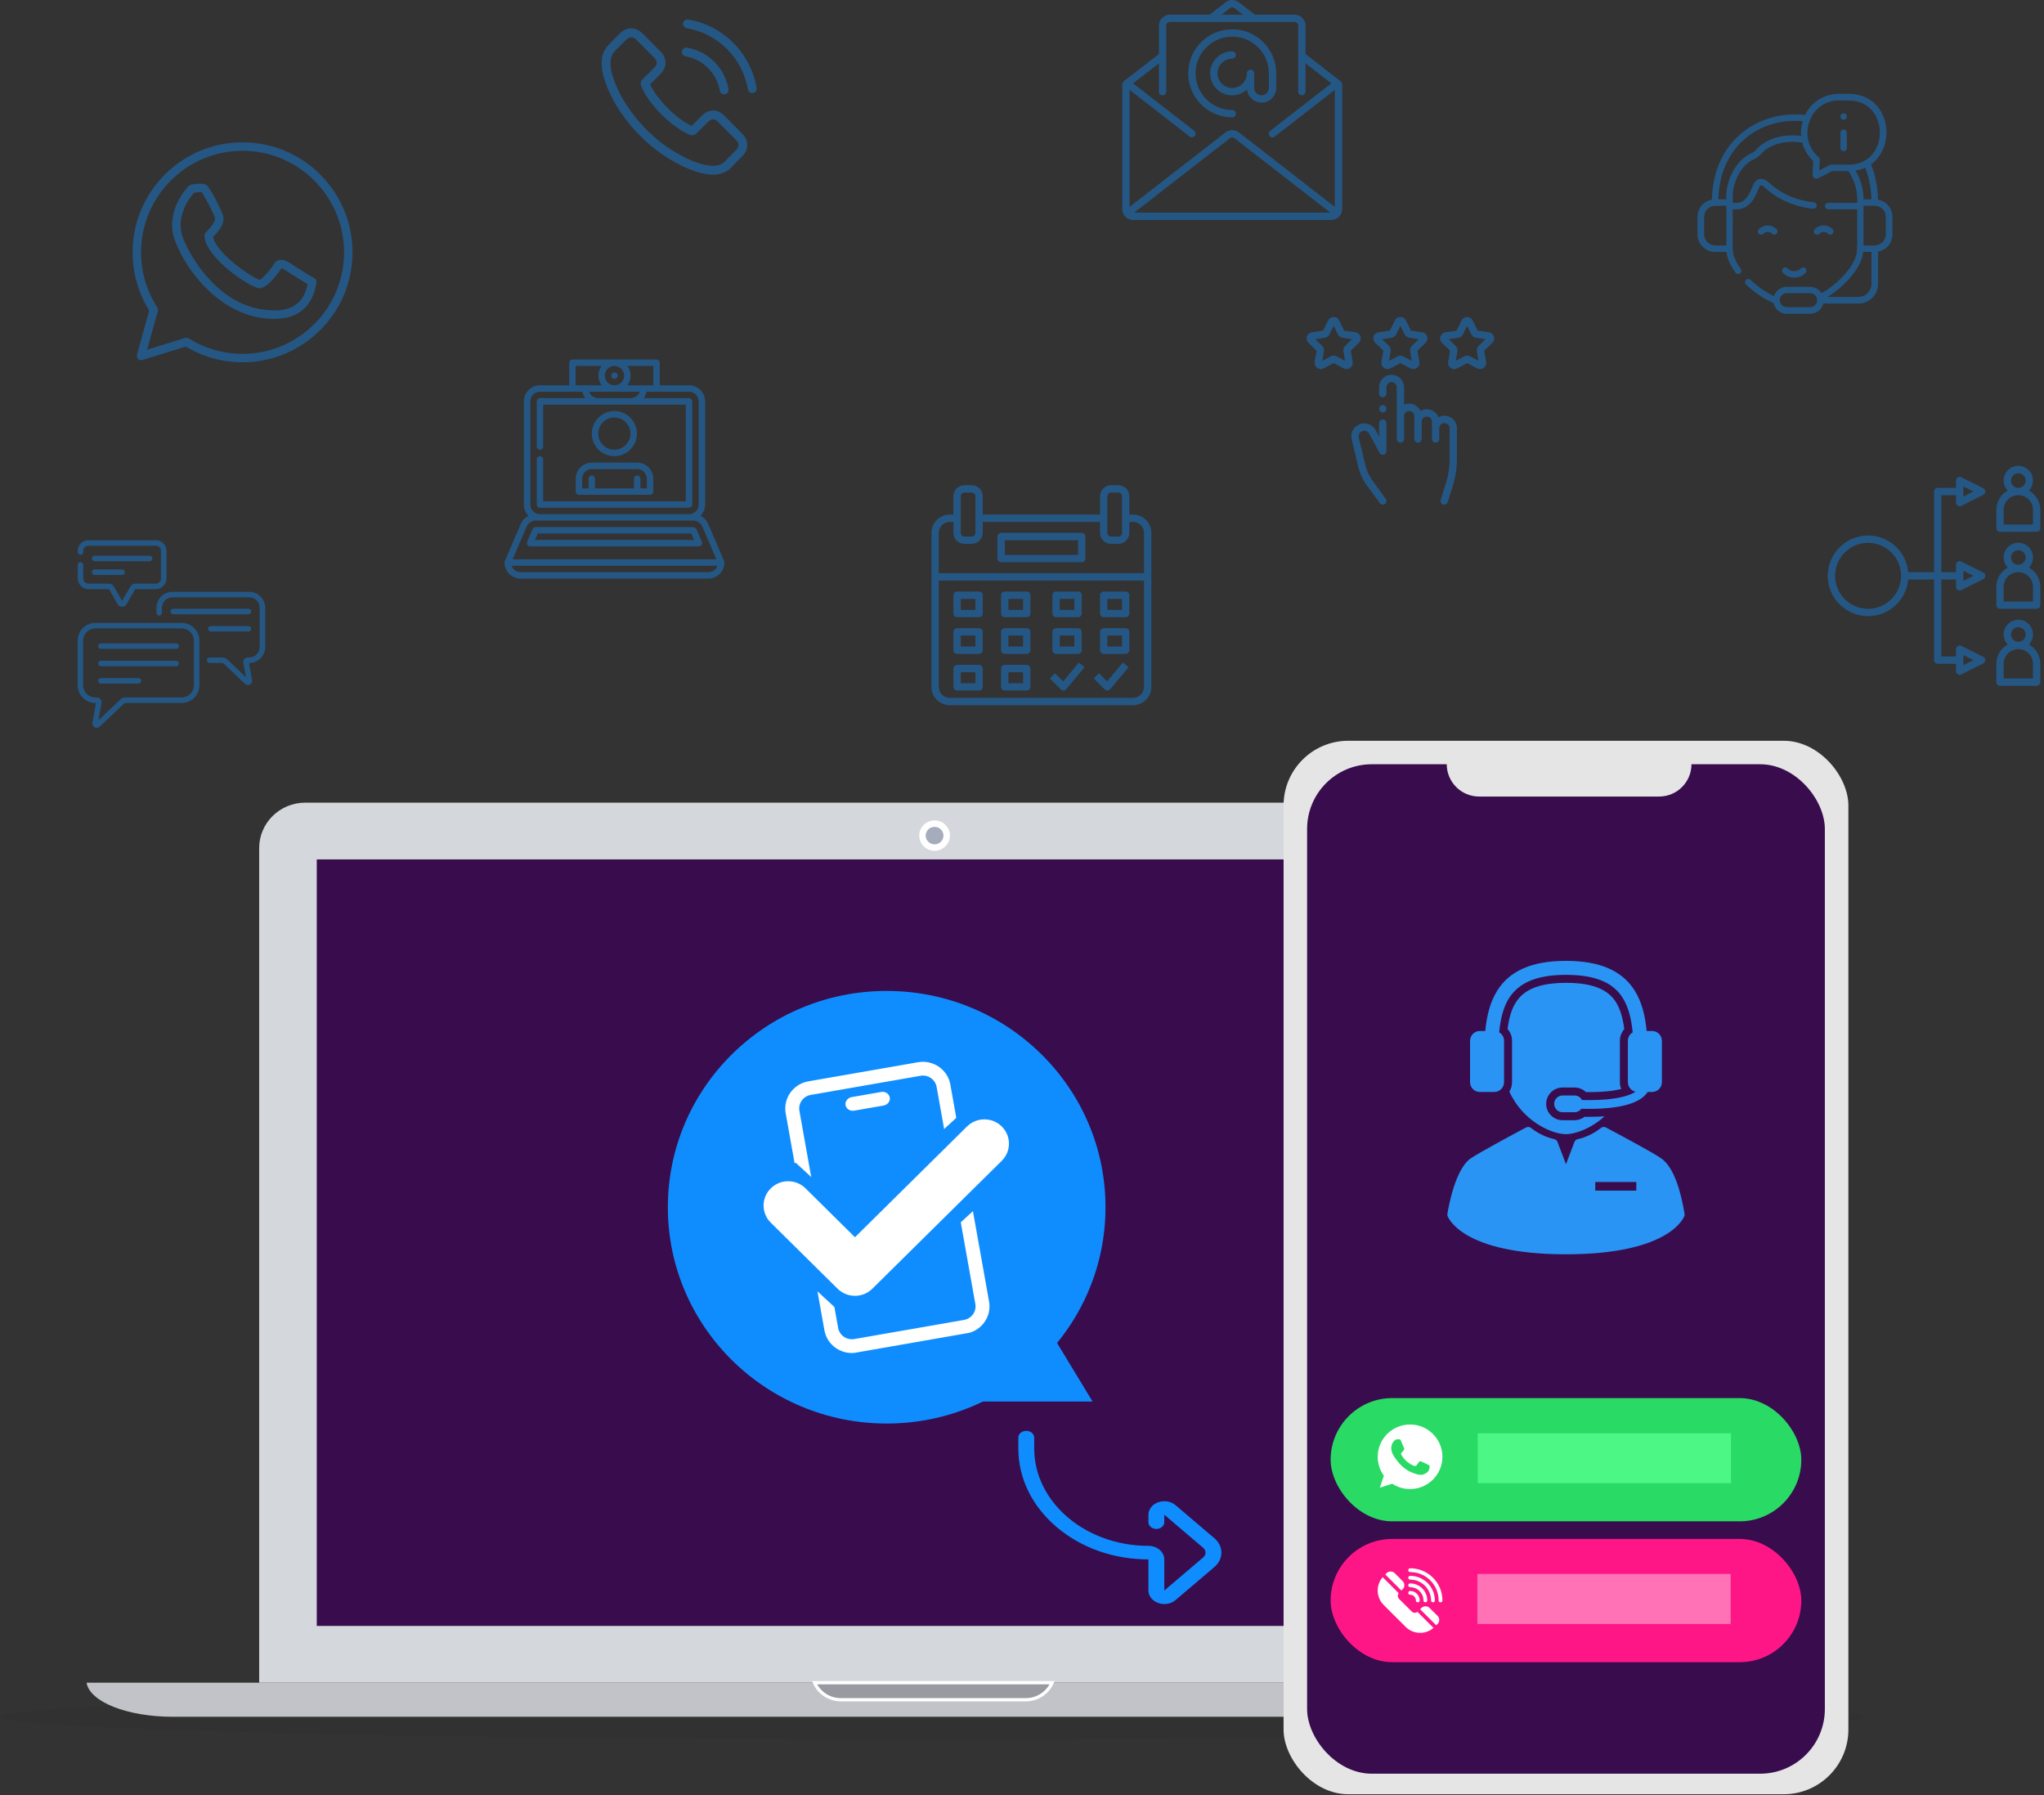 <svg width="632" height="555" viewBox="0 0 632 555" fill="none" xmlns="http://www.w3.org/2000/svg">
<rect x="0" y="0" width="632" height="555" fill="#333333" stroke="none"/>
<g clip-path="url(#clip0)">
<path opacity="0.04" fill-rule="evenodd" clip-rule="evenodd" d="M288.499 523.696C447.836 523.696 577.003 526.84 577.003 530.717C577.003 534.595 447.836 537.738 288.499 537.738C129.164 537.738 -0.005 534.595 -0.005 530.717C-0.005 526.84 129.164 523.696 288.499 523.696Z" fill="black"/>
<rect x="96.936" y="261.896" width="383.128" height="246.103" fill="#380C4D"/>
<path fill-rule="evenodd" clip-rule="evenodd" d="M288.499 520.185H80.135V262.169C80.135 254.415 86.514 248.127 94.382 248.127H288.499H482.616C490.484 248.127 496.863 254.415 496.863 262.169V520.185H288.499ZM97.945 265.68H479.053V502.633H97.945V265.68Z" fill="#D4D7DB"/>
<path fill-rule="evenodd" clip-rule="evenodd" d="M523.576 530.717H288.499H53.423C39.268 530.717 27.692 526.067 26.775 520.186H288.499H550.223C549.306 526.067 537.73 530.717 523.576 530.717Z" fill="#C1C3C8"/>
<path fill-rule="evenodd" clip-rule="evenodd" d="M325.314 520.186C323.939 523.283 320.81 525.451 317.16 525.451H288.666H288.499H260.005C256.355 525.451 253.226 523.283 251.851 520.186H325.314Z" fill="#979AA1" stroke="white"/>
<path d="M288.969 262.012C291.042 262.012 292.722 260.355 292.722 258.311C292.722 256.267 291.042 254.61 288.969 254.61C286.896 254.61 285.216 256.267 285.216 258.311C285.216 260.355 286.896 262.012 288.969 262.012Z" fill="#A5ADBD" stroke="white" stroke-width="2"/>
</g>
<rect x="396.877" y="229" width="174.639" height="325.658" rx="20" fill="#E5E5E5"/>
<rect x="404.154" y="236.257" width="160.085" height="312.052" rx="20" fill="#380C4D"/>
<rect x="411.429" y="475.739" width="145.532" height="38.099" rx="19.05" fill="#FF1686"/>
<g clip-path="url(#clip1)">
<path d="M438.264 498.288C437.736 498.697 436.986 498.662 436.505 498.183L432.589 494.277C432.108 493.798 432.073 493.038 432.483 492.523L427.524 487.565C425.366 490.044 425.484 493.81 427.84 496.16L434.617 502.919C437.02 505.315 440.838 505.339 443.235 503.235L438.264 498.288Z" fill="white"/>
<path d="M433.714 488.793L431.229 486.302C430.572 485.648 429.411 485.648 428.743 486.302L428.333 486.723L433.304 491.681L433.714 491.272C434.054 490.933 434.23 490.5 434.23 490.033C434.23 489.565 434.054 489.121 433.714 488.793Z" fill="white"/>
<path d="M444.501 499.539L442.004 497.06C441.347 496.394 440.187 496.394 439.518 497.06L439.108 497.47L444.079 502.428L444.501 502.018C444.83 501.691 445.006 501.247 445.006 500.779C445.006 500.311 444.83 499.867 444.501 499.539Z" fill="white"/>
<path d="M436.024 484.81C435.251 484.81 435.248 485.971 436.024 485.971C440.873 485.971 444.826 489.913 444.826 494.749C444.826 495.52 445.99 495.523 445.99 494.749C445.99 489.269 441.52 484.81 436.024 484.81Z" fill="white"/>
<path d="M436.024 487.149C435.251 487.149 435.248 488.31 436.024 488.31C439.58 488.31 442.481 491.203 442.481 494.749C442.481 495.52 443.645 495.523 443.645 494.749C443.645 490.558 440.226 487.149 436.024 487.149Z" fill="white"/>
<path d="M436.024 489.487C435.251 489.487 435.248 490.649 436.024 490.649C438.287 490.649 440.136 492.493 440.136 494.749C440.136 495.52 441.3 495.523 441.3 494.749C441.3 491.848 438.934 489.487 436.024 489.487Z" fill="white"/>
<path d="M436.024 491.826C435.251 491.826 435.248 492.995 436.024 492.995C436.994 492.995 437.783 493.782 437.783 494.749C437.783 495.52 438.955 495.523 438.955 494.749C438.955 493.137 437.64 491.826 436.024 491.826Z" fill="white"/>
</g>
<rect x="411.429" y="432.198" width="145.532" height="38.099" rx="19.05" fill="#29DA65"/>
<rect x="456.908" y="443.082" width="78.317" height="15.421" fill="#4CF786"/>
<rect x="456.806" y="486.568" width="78.317" height="15.459" fill="#FF72B6"/>
<g clip-path="url(#clip2)">
<path d="M435.99 440.362H435.985C430.469 440.362 425.982 444.837 425.982 450.34C425.982 452.523 426.688 454.546 427.887 456.189L426.64 459.896L430.486 458.67C432.068 459.715 433.955 460.319 435.99 460.319C441.507 460.319 445.993 455.842 445.993 450.34C445.993 444.838 441.507 440.362 435.99 440.362ZM441.812 454.453C441.571 455.132 440.613 455.696 439.849 455.861C439.326 455.972 438.643 456.06 436.344 455.11C433.404 453.895 431.51 450.915 431.363 450.722C431.221 450.529 430.175 449.144 430.175 447.712C430.175 446.28 430.904 445.583 431.198 445.284C431.439 445.038 431.838 444.926 432.221 444.926C432.345 444.926 432.456 444.932 432.556 444.937C432.85 444.95 432.997 444.967 433.191 445.43C433.433 446.01 434.02 447.442 434.091 447.589C434.162 447.736 434.233 447.936 434.133 448.129C434.039 448.328 433.957 448.417 433.809 448.587C433.662 448.756 433.521 448.886 433.374 449.068C433.239 449.226 433.086 449.396 433.256 449.689C433.426 449.976 434.014 450.933 434.88 451.701C435.997 452.693 436.902 453.01 437.226 453.144C437.467 453.244 437.755 453.22 437.931 453.033C438.155 452.793 438.432 452.393 438.713 452C438.913 451.719 439.166 451.684 439.431 451.783C439.701 451.877 441.131 452.582 441.424 452.728C441.718 452.875 441.912 452.945 441.983 453.068C442.054 453.192 442.054 453.772 441.812 454.453Z" fill="white"/>
</g>
<path d="M447.328 231.722H523.005V236.236C523.005 241.759 518.528 246.236 513.005 246.236H457.328C451.806 246.236 447.328 241.759 447.328 236.236V231.722Z" fill="#E5E5E5"/>
<g clip-path="url(#clip3)">
<path d="M466.686 337.449C470.851 346.616 479.768 350.607 484.195 350.607C487.105 350.607 491.957 348.88 496.123 345.093C494.6 345.199 492.972 345.252 491.232 345.252C490.824 345.252 490.395 345.249 489.938 345.242C489.061 345.915 487.974 346.295 486.847 346.295L483.14 346.295C480.346 346.295 478.073 344.028 478.073 341.242C478.073 338.456 480.346 336.19 483.14 336.19L486.847 336.19C488.186 336.19 489.439 336.71 490.368 337.608C490.676 337.611 490.98 337.613 491.279 337.613C496.065 337.613 499.218 337.175 501.281 336.647C501.014 335.998 500.868 335.287 500.868 334.545L500.868 321.734C500.868 320.402 501.364 319.124 502.222 318.137C501.764 314.584 500.933 311.872 499.694 309.871C497.139 305.748 492.214 303.828 484.195 303.828C477.542 303.828 472.948 305.205 470.15 308.038C467.982 310.234 466.725 313.368 466.137 318.101C467.014 319.092 467.521 320.382 467.521 321.734L467.521 334.545C467.522 335.611 467.214 336.606 466.686 337.449Z" fill="#2A94F4"/>
<path d="M457.571 337.57L462.018 337.57C463.692 337.57 465.05 336.216 465.05 334.545L465.05 321.734C465.05 320.618 464.443 319.646 463.541 319.122C464.534 308.632 468.593 301.363 484.195 301.363C493.155 301.363 498.748 303.655 501.796 308.576C503.57 311.439 504.424 315.138 504.822 319.138C503.935 319.666 503.339 320.629 503.339 321.734L503.339 334.545C503.339 335.985 504.35 337.188 505.701 337.493C503.741 338.772 499.683 340.078 491.279 340.078C490.598 340.078 489.889 340.069 489.15 340.051C488.717 339.222 487.849 338.654 486.847 338.654L483.14 338.654C481.707 338.654 480.545 339.813 480.545 341.242C480.545 342.671 481.707 343.83 483.14 343.83L486.847 343.83C487.713 343.83 488.478 343.405 488.949 342.756C489.73 342.775 490.494 342.788 491.232 342.788C500.705 342.787 506.726 341.175 509.165 337.976C509.269 337.84 509.363 337.704 509.45 337.57L510.82 337.57C512.494 337.57 513.852 336.216 513.852 334.545L513.852 321.734C513.852 320.064 512.494 318.71 510.82 318.71L509.147 318.71C508.676 313.877 507.633 309.763 505.488 306.301C501.625 300.066 494.66 297.036 484.195 297.036C473.729 297.036 466.764 300.066 462.902 306.301C460.756 309.763 459.714 313.877 459.243 318.71L457.571 318.71C455.896 318.71 454.538 320.064 454.538 321.735L454.538 334.546C454.538 336.216 455.896 337.57 457.571 337.57Z" fill="#2A94F4"/>
<path d="M520.857 375.241C519.849 368.989 517.773 360.935 513.61 358.074C510.772 356.121 500.861 350.841 496.63 348.586L496.541 348.539C496.056 348.281 495.465 348.332 495.034 348.67C492.813 350.408 490.383 351.579 487.81 352.15C487.355 352.251 486.982 352.573 486.817 353.008L484.195 359.899L481.573 353.008C481.407 352.573 481.034 352.251 480.579 352.15C478.006 351.579 475.575 350.408 473.355 348.67C472.924 348.332 472.332 348.28 471.848 348.539C467.664 350.768 457.625 356.16 454.791 358.065C449.997 361.287 447.903 372.939 447.532 375.242C447.495 375.47 447.516 375.704 447.594 375.922C447.765 376.405 452.163 387.748 484.194 387.748C516.226 387.748 520.624 376.405 520.795 375.922C520.873 375.704 520.894 375.47 520.857 375.241ZM505.943 368.062L493.256 368.062L493.256 365.397L505.943 365.397L505.943 368.062Z" fill="#2A94F4"/>
</g>
<path d="M360.009 495.862C359.374 495.862 358.732 495.756 358.119 495.539C356.279 494.888 355.09 493.37 355.09 491.673V482.06C344.346 482.06 334.245 478.493 326.648 472.014C319.052 465.536 314.868 456.923 314.868 447.761V444.415C314.868 443.26 315.966 442.324 317.32 442.324C318.675 442.324 319.773 443.26 319.773 444.415V447.761C319.773 464.367 335.616 477.878 355.089 477.878C357.794 477.878 359.995 479.754 359.995 482.06V491.673V491.674C359.998 491.676 360.003 491.677 360.008 491.678C360.009 491.677 360.011 491.676 360.013 491.674L372.025 481.452C372.49 481.056 372.747 480.529 372.747 479.969C372.747 479.409 372.49 478.882 372.025 478.486L360.013 468.264C360.011 468.262 360.009 468.261 360.007 468.259C360.003 468.261 359.998 468.262 359.995 468.264V468.265V470.557C359.995 471.713 358.896 472.649 357.542 472.649C356.188 472.649 355.09 471.713 355.09 470.557V468.265C355.09 466.567 356.279 465.05 358.119 464.398C359.962 463.747 362.065 464.101 363.477 465.303L375.49 475.525C376.884 476.712 377.652 478.29 377.652 479.969C377.652 481.648 376.884 483.226 375.49 484.412L363.477 494.635C362.535 495.437 361.285 495.862 360.009 495.862V495.862Z" fill="#0F8DFF"/>
<ellipse cx="274.159" cy="373.198" rx="67.661" ry="66.866" fill="#0F8DFF"/>
<g clip-path="url(#clip4)">
<g clip-path="url(#clip5)">
<path d="M462.485 667.625C457.302 667.625 452.068 666.617 447.071 664.543C432.06 658.316 422.364 643.801 422.364 627.566V535.644C334.747 535.644 252.38 501.527 190.427 439.574C128.474 377.621 94.357 295.25 94.357 207.637V175.641C94.357 164.594 103.31 155.641 114.357 155.641C125.403 155.641 134.357 164.594 134.357 175.641V207.637C134.357 366.445 263.556 495.644 422.36 495.644C444.419 495.644 462.364 513.586 462.364 535.644V627.566V627.578C462.396 627.594 462.435 627.609 462.47 627.621C462.482 627.605 462.497 627.594 462.513 627.578L560.474 529.824C564.267 526.039 566.357 521 566.357 515.644C566.357 510.285 564.267 505.25 560.474 501.465L462.513 403.707C462.497 403.691 462.482 403.68 462.466 403.664C462.435 403.676 462.396 403.691 462.364 403.707V403.719V425.641C462.364 436.687 453.407 445.641 442.364 445.641C431.318 445.641 422.364 436.687 422.364 425.641V403.719C422.364 387.484 432.06 372.969 447.071 366.742C462.099 360.508 479.251 363.902 490.767 375.394L588.728 473.148C600.095 484.492 606.357 499.586 606.357 515.644C606.357 531.703 600.095 546.793 588.728 558.137L490.767 655.891C483.083 663.562 472.884 667.625 462.485 667.625V667.625Z" fill="black"/>
</g>
</g>
<path d="M318.827 401.93L337.825 433.273H299.829L318.827 401.93Z" fill="#0F8DFF"/>
<g clip-path="url(#clip6)">
<path d="M272.463 337.562L263.349 339.15C262.089 339.369 261.238 340.485 261.444 341.643C261.651 342.802 262.838 343.562 264.097 343.343L273.211 341.755C274.47 341.535 275.322 340.42 275.115 339.261C274.908 338.103 273.722 337.342 272.463 337.562Z" fill="white"/>
<path d="M283.865 328.369L249.924 334.284C245.246 335.099 242.11 339.525 242.935 344.148L254.904 411.233C255.729 415.856 260.208 418.955 264.886 418.14L298.827 412.225C303.505 411.41 306.641 406.984 305.816 402.361L293.847 335.276C293.022 330.653 288.543 327.554 283.865 328.369ZM301.573 403.101C301.987 405.416 300.422 407.624 298.079 408.033L264.138 413.947C261.794 414.355 259.56 412.809 259.147 410.494L247.177 343.409C246.764 341.093 248.329 338.885 250.672 338.477L284.613 332.562C286.957 332.154 289.191 333.7 289.604 336.016L301.573 403.101Z" fill="white"/>
<rect width="39.352" height="24.736" transform="matrix(0.737 0.679 -0.685 0.726 245.978 359.393)" fill="#0F8DFF"/>
<rect width="39.502" height="24.643" transform="matrix(0.734 -0.676 0.688 0.729 276.609 363.128)" fill="#0F8DFF"/>
</g>
<path d="M309.743 358.841L269.722 398.389C266.758 401.318 261.951 401.318 258.984 398.389L238.325 377.971C235.361 375.042 235.361 370.29 238.325 367.361C241.291 364.43 246.098 364.43 249.062 367.359L264.355 382.473L299.005 348.23C301.97 345.299 306.778 345.302 309.742 348.23C312.706 351.16 312.706 355.91 309.743 358.841Z" fill="white"/>
<g opacity="0.4">
<g clip-path="url(#clip7)">
<path d="M223.92 173.494L218.978 161.964C218.497 160.843 217.638 159.966 216.587 159.452C217.474 158.552 218.023 157.318 218.023 155.957V124.082C218.023 121.336 215.789 119.102 213.043 119.102H203.99V112.129C203.99 111.579 203.544 111.133 202.993 111.133H177.007C176.456 111.133 176.01 111.579 176.01 112.129V119.102H166.957C164.211 119.102 161.977 121.336 161.977 124.082V155.957C161.977 157.318 162.526 158.552 163.413 159.452C162.362 159.966 161.503 160.843 161.022 161.964L156.08 173.494C156.027 173.618 156 173.752 156 173.887C156 176.633 158.234 178.867 160.98 178.867H219.02C221.766 178.867 224 176.633 224 173.887C224 173.752 223.973 173.618 223.92 173.494V173.494ZM193.982 113.125H201.997V119.102H193.982C194.608 118.269 194.98 117.234 194.98 116.113C194.98 114.993 194.608 113.958 193.982 113.125ZM197.842 121.094C197.43 122.253 196.323 123.086 195.025 123.086H184.975C183.677 123.086 182.569 122.253 182.158 121.094H197.842ZM190 113.125C191.648 113.125 192.988 114.466 192.988 116.113C192.988 117.761 191.648 119.102 190 119.102C188.352 119.102 187.012 117.761 187.012 116.113C187.012 114.466 188.352 113.125 190 113.125ZM178.003 113.125H186.018C185.392 113.958 185.02 114.993 185.02 116.113C185.02 117.234 185.392 118.269 186.018 119.102H178.003V113.125ZM163.969 124.082C163.969 122.434 165.309 121.094 166.957 121.094H180.095C180.245 121.829 180.558 122.506 180.994 123.086H166.957C166.407 123.086 165.961 123.532 165.961 124.082V138.027C165.961 138.578 166.407 139.023 166.957 139.023C167.507 139.023 167.953 138.578 167.953 138.027V125.078H212.047V154.961H167.953V142.012C167.953 141.461 167.507 141.016 166.957 141.016C166.407 141.016 165.961 141.461 165.961 142.012V155.957C165.961 156.507 166.407 156.953 166.957 156.953H213.043C213.593 156.953 214.039 156.507 214.039 155.957V124.082C214.039 123.532 213.593 123.086 213.043 123.086H199.006C199.442 122.506 199.755 121.829 199.905 121.094H213.043C214.691 121.094 216.031 122.434 216.031 124.082V155.957C216.031 157.605 214.691 158.945 213.043 158.945H166.957C165.309 158.945 163.969 157.605 163.969 155.957V124.082ZM162.853 162.749C163.325 161.648 164.403 160.937 165.6 160.937H214.4C215.597 160.937 216.675 161.648 217.147 162.749L221.493 172.891H158.507L162.853 162.749ZM219.02 176.875H160.98C159.682 176.875 158.576 176.042 158.164 174.883H221.836C221.424 176.042 220.318 176.875 219.02 176.875Z" fill="#0F8DFF"/>
<path d="M190 117.109C190.55 117.109 190.996 116.663 190.996 116.113C190.996 115.563 190.55 115.117 190 115.117C189.45 115.117 189.004 115.563 189.004 116.113C189.004 116.663 189.45 117.109 190 117.109Z" fill="#0F8DFF"/>
<path d="M215.316 163.533C215.159 163.167 214.798 162.93 214.4 162.93L165.6 162.93C165.201 162.93 164.841 163.167 164.684 163.534L162.977 167.518C162.845 167.826 162.876 168.179 163.061 168.459C163.245 168.738 163.558 168.906 163.892 168.906H216.108C216.442 168.906 216.755 168.738 216.939 168.459C217.123 168.179 217.155 167.826 217.023 167.518L215.316 163.533ZM165.403 166.914L166.257 164.922L213.743 164.922L214.597 166.914H165.403Z" fill="#0F8DFF"/>
<path d="M178.999 152.969H201.001C201.552 152.969 201.998 152.523 201.998 151.973V147.988C201.998 145.242 199.763 143.008 197.017 143.008H182.983C180.237 143.008 178.003 145.242 178.003 147.988V151.973C178.003 152.523 178.449 152.969 178.999 152.969ZM179.995 147.988C179.995 146.341 181.335 145 182.983 145H197.017C198.665 145 200.005 146.341 200.005 147.988V150.977H198.013V147.988C198.013 147.438 197.567 146.992 197.017 146.992C196.467 146.992 196.021 147.438 196.021 147.988V150.977H183.979V147.988C183.979 147.438 183.533 146.992 182.983 146.992C182.433 146.992 181.987 147.438 181.987 147.988V150.977H179.995V147.988Z" fill="#0F8DFF"/>
<path d="M189.956 141.016C193.801 141.016 196.929 137.888 196.929 134.043C196.929 130.198 193.801 127.07 189.956 127.07C186.112 127.07 182.984 130.198 182.984 134.043C182.984 137.888 186.112 141.016 189.956 141.016ZM189.956 129.062C192.703 129.062 194.937 131.297 194.937 134.043C194.937 136.789 192.703 139.023 189.956 139.023C187.21 139.023 184.976 136.789 184.976 134.043C184.976 131.297 187.21 129.062 189.956 129.062Z" fill="#0F8DFF"/>
</g>
<path d="M350.333 159.067H349.2V153.4C349.2 151.525 347.675 150 345.8 150H343.533C341.659 150 340.133 151.525 340.133 153.4V159.067H303.867V153.4C303.867 151.525 302.341 150 300.467 150H298.2C296.325 150 294.8 151.525 294.8 153.4V159.067H293.667C290.542 159.067 288 161.609 288 164.733V212.333C288 215.458 290.542 218 293.667 218H350.333C353.458 218 356 215.458 356 212.333V164.733C356 161.609 353.458 159.067 350.333 159.067ZM342.4 160.2V153.4C342.4 152.774 342.908 152.267 343.533 152.267H345.8C346.426 152.267 346.933 152.774 346.933 153.4V160.2V164.733C346.933 165.359 346.426 165.867 345.8 165.867H343.533C342.908 165.867 342.4 165.359 342.4 164.733V160.2ZM297.067 160.2V153.4C297.067 152.774 297.574 152.267 298.2 152.267H300.467C301.092 152.267 301.6 152.774 301.6 153.4V160.2V164.733C301.6 165.359 301.092 165.867 300.467 165.867H298.2C297.574 165.867 297.067 165.359 297.067 164.733V160.2ZM353.733 212.333C353.733 214.208 352.208 215.733 350.333 215.733H293.667C291.792 215.733 290.267 214.208 290.267 212.333V179.467H353.733V212.333ZM353.733 177.2H290.267V164.733C290.267 162.859 291.792 161.333 293.667 161.333H294.8V164.733C294.8 166.608 296.325 168.133 298.2 168.133H300.467C302.341 168.133 303.867 166.608 303.867 164.733V161.333H340.133V164.733C340.133 166.608 341.659 168.133 343.533 168.133H345.8C347.675 168.133 349.2 166.608 349.2 164.733V161.333H350.333C352.208 161.333 353.733 162.859 353.733 164.733V177.2Z" fill="#0F8DFF"/>
<path d="M334.467 164.733H309.533C308.907 164.733 308.4 165.24 308.4 165.867V172.667C308.4 173.293 308.907 173.8 309.533 173.8H334.467C335.093 173.8 335.6 173.293 335.6 172.667V165.867C335.6 165.24 335.093 164.733 334.467 164.733ZM333.333 171.533H310.667V167H333.333V171.533Z" fill="#0F8DFF"/>
<path d="M302.733 182.867H295.933C295.307 182.867 294.8 183.373 294.8 184V189.667C294.8 190.293 295.307 190.8 295.933 190.8H302.733C303.36 190.8 303.867 190.293 303.867 189.667V184C303.867 183.373 303.36 182.867 302.733 182.867ZM301.6 188.533H297.067V185.133H301.6V188.533Z" fill="#0F8DFF"/>
<path d="M317.467 182.867H310.667C310.04 182.867 309.533 183.373 309.533 184V189.667C309.533 190.293 310.04 190.8 310.667 190.8H317.467C318.093 190.8 318.6 190.293 318.6 189.667V184C318.6 183.373 318.093 182.867 317.467 182.867ZM316.333 188.533H311.8V185.133H316.333V188.533Z" fill="#0F8DFF"/>
<path d="M333.333 182.867H326.533C325.907 182.867 325.4 183.373 325.4 184V189.667C325.4 190.293 325.907 190.8 326.533 190.8H333.333C333.96 190.8 334.467 190.293 334.467 189.667V184C334.467 183.373 333.96 182.867 333.333 182.867ZM332.2 188.533H327.667V185.133H332.2V188.533Z" fill="#0F8DFF"/>
<path d="M348.067 182.867H341.267C340.64 182.867 340.133 183.373 340.133 184V189.667C340.133 190.293 340.64 190.8 341.267 190.8H348.067C348.693 190.8 349.2 190.293 349.2 189.667V184C349.2 183.373 348.693 182.867 348.067 182.867ZM346.933 188.533H342.4V185.133H346.933V188.533Z" fill="#0F8DFF"/>
<path d="M302.733 194.2H295.933C295.307 194.2 294.8 194.707 294.8 195.333V201C294.8 201.627 295.307 202.133 295.933 202.133H302.733C303.36 202.133 303.867 201.627 303.867 201V195.333C303.867 194.707 303.36 194.2 302.733 194.2ZM301.6 199.867H297.067V196.467H301.6V199.867Z" fill="#0F8DFF"/>
<path d="M317.467 194.2H310.667C310.04 194.2 309.533 194.707 309.533 195.333V201C309.533 201.627 310.04 202.133 310.667 202.133H317.467C318.093 202.133 318.6 201.627 318.6 201V195.333C318.6 194.707 318.093 194.2 317.467 194.2ZM316.333 199.867H311.8V196.467H316.333V199.867Z" fill="#0F8DFF"/>
<path d="M333.333 194.2H326.533C325.907 194.2 325.4 194.707 325.4 195.333V201C325.4 201.627 325.907 202.133 326.533 202.133H333.333C333.96 202.133 334.467 201.627 334.467 201V195.333C334.467 194.707 333.96 194.2 333.333 194.2ZM332.2 199.867H327.667V196.467H332.2V199.867Z" fill="#0F8DFF"/>
<path d="M348.067 194.2H341.267C340.64 194.2 340.133 194.707 340.133 195.333V201C340.133 201.627 340.64 202.133 341.267 202.133H348.067C348.693 202.133 349.2 201.627 349.2 201V195.333C349.2 194.707 348.693 194.2 348.067 194.2ZM346.933 199.867H342.4V196.467H346.933V199.867Z" fill="#0F8DFF"/>
<path d="M302.733 205.533H295.933C295.307 205.533 294.8 206.04 294.8 206.667V212.333C294.8 212.96 295.307 213.467 295.933 213.467H302.733C303.36 213.467 303.867 212.96 303.867 212.333V206.667C303.867 206.04 303.36 205.533 302.733 205.533ZM301.6 211.2H297.067V207.8H301.6V211.2Z" fill="#0F8DFF"/>
<path d="M317.467 205.533H310.667C310.04 205.533 309.533 206.04 309.533 206.667V212.333C309.533 212.96 310.04 213.467 310.667 213.467H317.467C318.093 213.467 318.6 212.96 318.6 212.333V206.667C318.6 206.04 318.093 205.533 317.467 205.533ZM316.333 211.2H311.8V207.8H316.333V211.2Z" fill="#0F8DFF"/>
<path d="M333.596 204.808L328.724 210.655L326.201 208.132L324.599 209.735L327.999 213.135C328.211 213.349 328.5 213.467 328.8 213.467C328.817 213.467 328.834 213.467 328.851 213.466C329.169 213.451 329.466 213.304 329.672 213.06L335.338 206.26L333.596 204.808Z" fill="#0F8DFF"/>
<path d="M347.196 204.808L342.324 210.655L339.801 208.132L338.199 209.735L341.599 213.135C341.811 213.349 342.1 213.467 342.4 213.467C342.417 213.467 342.434 213.467 342.451 213.466C342.769 213.451 343.066 213.304 343.272 213.06L348.938 206.26L347.196 204.808Z" fill="#0F8DFF"/>
<g clip-path="url(#clip8)">
<path d="M421.043 133.344C421.89 132.917 422.906 133.236 423.357 134.071L426.556 139.994C426.802 140.451 427.327 140.681 427.83 140.554C428.333 140.427 428.685 139.975 428.685 139.456V130.807C428.685 130.181 428.178 129.674 427.552 129.674C426.927 129.674 426.42 130.181 426.42 130.807V134.974L425.35 132.994C424.312 131.073 421.972 130.338 420.022 131.322C418.354 132.163 417.495 134.02 417.933 135.837L420.007 144.433C420.491 146.442 421.356 148.307 422.575 149.976L426.638 155.536C426.86 155.839 427.204 156 427.553 156C427.785 156 428.019 155.929 428.221 155.782C428.726 155.413 428.836 154.704 428.467 154.199L424.405 148.639C423.362 147.213 422.623 145.619 422.209 143.901L420.135 135.305C419.945 134.516 420.318 133.71 421.043 133.344Z" fill="#0F8DFF"/>
<path d="M446.619 128.516C445.951 128.516 445.322 128.687 444.773 128.987C444.217 127.539 442.813 126.508 441.172 126.508C440.464 126.508 439.8 126.701 439.229 127.035C438.619 125.708 437.278 124.783 435.724 124.783C435.157 124.783 434.618 124.907 434.133 125.128V119.712C434.133 117.585 432.403 115.855 430.276 115.855C428.149 115.855 426.419 117.585 426.419 119.712V121.676C426.419 122.301 426.927 122.808 427.552 122.808C428.178 122.808 428.685 122.301 428.685 121.676V119.712C428.685 118.835 429.399 118.121 430.276 118.121C431.153 118.121 431.867 118.835 431.867 119.712V135.697C431.867 136.322 432.374 136.83 433 136.83C433.626 136.83 434.133 136.322 434.133 135.697V128.64C434.133 127.762 434.846 127.049 435.724 127.049C436.601 127.049 437.315 127.762 437.315 128.64V135.697C437.315 136.322 437.822 136.83 438.448 136.83C439.073 136.83 439.58 136.322 439.58 135.697V130.365C439.58 129.488 440.294 128.774 441.172 128.774C442.049 128.774 442.763 129.488 442.763 130.365V135.697C442.763 136.322 443.27 136.83 443.895 136.83C444.521 136.83 445.028 136.322 445.028 135.697V132.372C445.028 131.495 445.742 130.781 446.619 130.781C447.496 130.781 448.21 131.495 448.21 132.372V141.931C448.21 144.478 447.824 147.002 447.062 149.432L445.464 154.528C445.276 155.125 445.609 155.76 446.206 155.947C446.318 155.983 446.433 156 446.545 156C447.027 156 447.474 155.69 447.625 155.205L449.223 150.11C450.054 147.46 450.476 144.708 450.476 141.931V132.372C450.476 130.246 448.746 128.516 446.619 128.516Z" fill="#0F8DFF"/>
<path d="M461.905 104.007C461.679 103.312 461.089 102.815 460.365 102.71L456.895 102.206L455.343 99.063C455.019 98.407 454.364 98 453.633 98C453.633 98 453.633 98 453.633 98C452.901 98 452.246 98.408 451.923 99.064L450.372 102.208L446.902 102.713C446.179 102.819 445.589 103.316 445.363 104.012C445.137 104.707 445.323 105.456 445.846 105.967L448.358 108.413L447.766 111.869C447.642 112.59 447.933 113.304 448.525 113.734C448.859 113.977 449.25 114.1 449.644 114.1C449.947 114.1 450.252 114.027 450.533 113.879L453.636 112.246L456.74 113.877C457.387 114.217 458.157 114.161 458.748 113.731C459.34 113.301 459.63 112.587 459.507 111.866L458.913 108.41L461.423 105.962C461.946 105.452 462.131 104.703 461.905 104.007ZM457.196 106.92C456.747 107.358 456.542 107.989 456.648 108.608L457.151 111.533L454.523 110.153C453.967 109.861 453.304 109.861 452.748 110.153L450.121 111.535L450.622 108.609C450.728 107.991 450.523 107.36 450.073 106.922L447.947 104.85L450.885 104.423C451.506 104.332 452.043 103.942 452.32 103.379L453.633 100.717L454.947 103.378C455.225 103.941 455.762 104.331 456.384 104.421L459.321 104.848L457.196 106.92Z" fill="#0F8DFF"/>
<path d="M441.271 104.007C441.045 103.312 440.455 102.814 439.731 102.71L436.261 102.206L434.709 99.063C434.385 98.407 433.73 98 432.999 98C432.999 98 432.998 98 432.998 98C432.267 98 431.612 98.408 431.288 99.064L429.737 102.208L426.268 102.713C425.544 102.819 424.954 103.316 424.729 104.012C424.503 104.707 424.688 105.456 425.212 105.967L427.723 108.413L427.131 111.869C427.008 112.59 427.299 113.304 427.891 113.734C428.225 113.977 428.616 114.1 429.009 114.1C429.312 114.1 429.617 114.027 429.899 113.879L433.002 112.246L436.106 113.877C436.753 114.217 437.523 114.161 438.114 113.731C438.706 113.301 438.996 112.586 438.872 111.866L438.279 108.41L440.789 105.962C441.312 105.452 441.497 104.703 441.271 104.007ZM436.562 106.92C436.112 107.358 435.908 107.989 436.014 108.608L436.516 111.533L433.889 110.153C433.333 109.861 432.669 109.861 432.114 110.153L429.487 111.535L429.988 108.609C430.094 107.991 429.889 107.36 429.439 106.922L427.313 104.85L430.25 104.423C430.871 104.332 431.408 103.942 431.686 103.379L432.999 100.717L434.313 103.378C434.591 103.941 435.128 104.331 435.749 104.421L438.687 104.848L436.562 106.92Z" fill="#0F8DFF"/>
<path d="M420.636 104.007C420.41 103.312 419.82 102.815 419.096 102.71L415.627 102.206L414.074 99.063C413.75 98.407 413.095 98 412.364 98C412.364 98 412.364 98 412.364 98C411.632 98 410.977 98.408 410.654 99.064L409.103 102.208L405.634 102.713C404.91 102.819 404.32 103.316 404.094 104.012C403.869 104.707 404.054 105.456 404.577 105.967L407.089 108.413L406.497 111.869C406.374 112.59 406.665 113.304 407.256 113.734C407.59 113.977 407.981 114.1 408.375 114.1C408.678 114.1 408.983 114.027 409.265 113.879L412.368 112.246L415.471 113.877C416.119 114.217 416.888 114.161 417.48 113.731C418.071 113.301 418.362 112.586 418.238 111.866L417.644 108.41L420.154 105.962C420.678 105.452 420.862 104.703 420.636 104.007ZM415.928 106.92C415.478 107.358 415.273 107.989 415.379 108.608L415.882 111.533L413.255 110.153C412.699 109.861 412.035 109.861 411.48 110.153L408.853 111.535L409.353 108.61C409.459 107.991 409.254 107.36 408.805 106.922L406.679 104.85L409.616 104.423C410.237 104.332 410.774 103.942 411.051 103.379L412.364 100.717L413.679 103.378C413.957 103.941 414.493 104.331 415.115 104.421L418.052 104.848L415.928 106.92Z" fill="#0F8DFF"/>
<path d="M428.353 125.542C428.143 125.331 427.851 125.21 427.552 125.21C427.255 125.21 426.962 125.331 426.752 125.542C426.541 125.753 426.42 126.045 426.42 126.343C426.42 126.641 426.541 126.933 426.752 127.144C426.962 127.355 427.255 127.476 427.552 127.476C427.85 127.476 428.143 127.355 428.353 127.144C428.564 126.933 428.685 126.641 428.685 126.343C428.685 126.045 428.564 125.753 428.353 125.542Z" fill="#0F8DFF"/>
</g>
<path d="M605.932 182.541C606.108 182.541 606.281 182.5 606.439 182.421L613.237 179.022C613.797 178.742 614.023 178.061 613.743 177.501C613.634 177.282 613.456 177.105 613.237 176.995L606.439 173.596C605.879 173.316 605.198 173.543 604.918 174.103C604.84 174.26 604.799 174.434 604.799 174.609V176.875H600.267V153.081H604.799V155.347C604.799 155.973 605.306 156.481 605.932 156.481C606.108 156.481 606.281 156.44 606.439 156.361L613.237 152.962C613.797 152.682 614.023 152.001 613.743 151.441C613.634 151.222 613.456 151.044 613.237 150.935L606.439 147.536C605.879 147.256 605.198 147.483 604.918 148.043C604.84 148.2 604.799 148.373 604.799 148.549V150.815H599.133C598.508 150.815 598.001 151.322 598 151.948C598 151.948 598 151.948 598 151.948V176.875H590.012C589.384 170.022 583.32 164.975 576.467 165.602C569.614 166.23 564.567 172.294 565.194 179.147C565.781 185.563 571.163 190.473 577.606 190.472C584.045 190.463 589.42 185.554 590.012 179.142H598V204.069C598 204.694 598.507 205.202 599.133 205.202C599.133 205.202 599.133 205.202 599.133 205.202H604.799V207.468C604.799 208.094 605.306 208.601 605.932 208.601C606.108 208.601 606.281 208.56 606.439 208.481L613.237 205.082C613.797 204.802 614.023 204.121 613.743 203.562C613.634 203.342 613.456 203.165 613.237 203.055L606.439 199.656C605.879 199.376 605.198 199.603 604.918 200.163C604.84 200.32 604.799 200.494 604.799 200.669V202.936H600.267V179.142H604.799V181.408C604.799 182.033 605.306 182.541 605.932 182.541ZM607.065 176.443L610.197 178.008L607.065 179.574V176.443ZM607.065 150.383L610.197 151.948L607.065 153.514V150.383ZM577.606 188.206C571.974 188.206 567.408 183.64 567.408 178.008C567.414 172.379 571.976 167.817 577.606 167.811C583.237 167.811 587.803 172.376 587.803 178.008C587.803 183.64 583.237 188.206 577.606 188.206ZM607.065 202.503L610.197 204.069L607.065 205.634V202.503Z" fill="#0F8DFF"/>
<path d="M627.339 151.662C629.067 149.851 629 146.982 627.19 145.254C625.379 143.526 622.51 143.592 620.782 145.403C619.11 147.154 619.11 149.91 620.782 151.662C618.613 152.857 617.264 155.137 617.262 157.613V163.279C617.262 163.904 617.769 164.412 618.395 164.412C618.395 164.412 618.395 164.412 618.395 164.412H629.726C630.351 164.412 630.859 163.905 630.859 163.279C630.859 163.279 630.859 163.279 630.859 163.279V157.613C630.857 155.137 629.508 152.857 627.339 151.662ZM624.061 146.283C625.312 146.283 626.327 147.298 626.327 148.549C626.327 149.801 625.312 150.815 624.061 150.815C622.81 150.814 621.796 149.8 621.794 148.549C621.794 147.298 622.809 146.283 624.061 146.283ZM628.593 162.146H619.528V157.614C619.528 155.111 621.557 153.081 624.061 153.081C626.564 153.081 628.593 155.111 628.593 157.614V162.146Z" fill="#0F8DFF"/>
<path d="M627.339 175.456C629.067 173.645 629 170.776 627.19 169.048C625.379 167.32 622.51 167.386 620.782 169.197C619.11 170.948 619.11 173.704 620.782 175.456C618.613 176.651 617.264 178.931 617.262 181.408V187.073C617.262 187.698 617.769 188.206 618.395 188.206C618.395 188.206 618.395 188.206 618.395 188.206H629.726C630.351 188.206 630.859 187.699 630.859 187.073C630.859 187.073 630.859 187.073 630.859 187.073V181.408C630.857 178.931 629.508 176.651 627.339 175.456ZM624.061 170.077C625.312 170.077 626.327 171.092 626.327 172.343C626.327 173.595 625.312 174.609 624.061 174.609C622.81 174.608 621.796 173.594 621.794 172.343C621.794 171.092 622.809 170.077 624.061 170.077ZM628.593 185.94H619.528V181.408C619.528 178.905 621.557 176.875 624.061 176.875C626.564 176.875 628.593 178.905 628.593 181.408V185.94Z" fill="#0F8DFF"/>
<path d="M627.339 199.25C629.067 197.439 629 194.57 627.19 192.842C625.379 191.114 622.51 191.18 620.782 192.991C619.11 194.742 619.11 197.498 620.782 199.25C618.613 200.445 617.264 202.725 617.262 205.202V210.867C617.262 211.492 617.769 212 618.395 212C618.395 212 618.395 212 618.395 212H629.726C630.351 212 630.859 211.493 630.859 210.867C630.859 210.867 630.859 210.867 630.859 210.867V205.202C630.857 202.725 629.508 200.445 627.339 199.25ZM624.061 193.871C625.312 193.871 626.327 194.886 626.327 196.137C626.327 197.389 625.312 198.403 624.061 198.403C622.81 198.402 621.796 197.388 621.794 196.137C621.794 194.886 622.809 193.871 624.061 193.871ZM628.593 209.734H619.528V205.202C619.528 202.699 621.557 200.67 624.061 200.67C626.564 200.67 628.593 202.699 628.593 205.202V209.734Z" fill="#0F8DFF"/>
<g clip-path="url(#clip9)">
<path d="M545.228 72.251C545.586 71.888 546.061 71.687 546.564 71.687H546.566C547.071 71.687 547.548 71.888 547.908 72.252C548.295 72.644 548.925 72.647 549.317 72.261C549.708 71.874 549.712 71.243 549.325 70.852C548.587 70.105 547.607 69.693 546.563 69.695C545.521 69.696 544.543 70.107 543.809 70.853C543.423 71.245 543.428 71.876 543.82 72.262C544.014 72.453 544.266 72.548 544.519 72.548C544.776 72.548 545.033 72.449 545.228 72.251V72.251Z" fill="#0F8DFF"/>
<path d="M562.544 72.251C562.902 71.887 563.377 71.687 563.881 71.687C564.386 71.687 564.861 71.887 565.219 72.251C565.414 72.449 565.671 72.548 565.928 72.548C566.181 72.548 566.433 72.453 566.627 72.262C567.019 71.876 567.024 71.245 566.638 70.853C565.903 70.106 564.924 69.695 563.881 69.695C562.839 69.695 561.86 70.106 561.124 70.853C560.739 71.245 560.743 71.876 561.135 72.262C561.527 72.648 562.158 72.643 562.544 72.251V72.251Z" fill="#0F8DFF"/>
<path d="M558.264 84.378C558.653 83.989 558.654 83.358 558.265 82.969C557.876 82.58 557.245 82.579 556.856 82.968C555.711 84.112 553.845 84.112 552.696 82.967C552.307 82.579 551.676 82.58 551.288 82.97C550.9 83.359 550.901 83.99 551.29 84.379C552.253 85.338 553.516 85.817 554.778 85.817C556.041 85.817 557.304 85.337 558.264 84.378V84.378Z" fill="#0F8DFF"/>
<path d="M580.687 61.71C580.59 57.764 579.863 54.107 578.518 50.816C579.195 50.332 579.817 49.767 580.377 49.121C582.255 46.954 583.289 44.05 583.289 40.943C583.289 37.836 582.255 34.931 580.377 32.765C578.242 30.302 575.214 29 571.618 29H568.61C564.009 29 560.098 31.477 558.137 35.544C554.727 35.146 551.215 35.405 547.931 36.3C544.233 37.309 540.933 39.052 538.123 41.481C534.209 44.865 529.565 51.098 529.313 61.71C526.779 62.175 524.852 64.398 524.852 67.064V72.439C524.852 75.442 527.295 77.885 530.299 77.885H533.808C533.87 78.394 533.98 78.918 534.146 79.5C534.573 81.011 535.41 82.628 536.634 84.308C536.829 84.577 537.133 84.719 537.442 84.719C537.645 84.719 537.851 84.657 538.028 84.528C538.474 84.203 538.572 83.579 538.248 83.134C537.179 81.666 536.425 80.222 536.067 78.955C535.852 78.204 535.755 77.609 535.746 76.992C535.749 76.957 535.751 76.922 535.751 76.887C535.751 76.847 535.748 76.808 535.744 76.77L535.751 66.354C535.751 66.354 535.751 66.354 535.751 66.354C535.751 66.354 535.751 66.353 535.751 66.353V64.705H536.933C541.042 64.705 542.654 60.94 543.618 58.691C543.782 58.307 543.938 57.944 544.082 57.649C544.235 57.336 544.378 57.31 544.432 57.3C544.668 57.258 545.05 57.413 545.305 57.654C549.442 61.559 554.593 63.868 560.617 64.518C561.167 64.578 561.658 64.181 561.717 63.633C561.776 63.086 561.38 62.593 560.831 62.534C555.251 61.932 550.488 59.802 546.677 56.205C546.105 55.662 545.122 55.149 544.078 55.337C543.309 55.475 542.673 55.985 542.289 56.772C542.122 57.111 541.957 57.497 541.782 57.906C540.657 60.534 539.515 62.709 536.933 62.709H535.751V60.034C535.746 58.731 536.906 51.593 542.536 49.104C543.501 48.692 544.172 47.976 544.764 47.344C545.029 47.062 545.279 46.795 545.51 46.609C548.408 44.273 552.658 43.365 557.251 44.079C557.81 46.228 558.968 48.203 560.668 49.768L560.442 53.922C560.412 54.535 560.729 54.86 560.92 54.999C561.051 55.095 561.283 55.219 561.605 55.219C561.758 55.219 561.931 55.191 562.122 55.118C562.158 55.105 562.193 55.09 562.227 55.072L566.487 52.886H571.532C573.191 55.383 574.105 58.144 574.249 61.099V62.709H565.241C564.69 62.709 564.243 63.156 564.243 63.707C564.243 64.258 564.69 64.705 565.241 64.705H574.249V65.165V66.135V75.597C574.249 76.473 574.11 78.309 573.925 78.957C572.827 82.831 568.325 87.709 563.241 90.632C562.503 89.461 561.199 88.681 559.715 88.681H552.453C550.613 88.681 549.048 89.881 548.499 91.538C545.976 90.344 543.441 88.592 541.253 86.516C540.853 86.136 540.221 86.153 539.841 86.552C539.462 86.952 539.478 87.584 539.878 87.963C542.463 90.417 545.39 92.381 548.373 93.673C548.76 95.569 550.442 97 552.453 97H559.715C561.667 97 563.308 95.652 563.757 93.838H574.694C578.005 93.838 580.699 91.106 580.699 87.747V77.791C583.228 77.321 585.149 75.101 585.149 72.439V67.064C585.148 64.398 583.221 62.175 580.687 61.71V61.71ZM533.801 66.347L533.795 75.866H530.354C528.455 75.866 526.91 74.321 526.91 72.423V67.057C526.91 65.158 528.455 63.614 530.354 63.614H533.801V66.347ZM556.902 42.015C552.002 41.4 547.451 42.48 544.256 45.055C543.916 45.33 543.606 45.66 543.307 45.98C542.826 46.493 542.329 47.024 541.748 47.27C541.744 47.272 541.74 47.274 541.735 47.276C535.145 50.184 533.747 58.211 533.755 60.038V61.619H531.313C531.532 53.828 534.326 47.402 539.429 42.991C544.274 38.803 550.762 36.823 557.392 37.47C556.942 38.984 556.784 40.522 556.902 42.015V42.015ZM559.705 94.948H552.459C551.266 94.948 550.296 93.979 550.296 92.788C550.296 91.597 551.266 90.628 552.459 90.628H559.705C560.897 90.628 561.867 91.597 561.867 92.788C561.867 93.979 560.897 94.948 559.705 94.948ZM566.443 50.911L566.389 50.911C566.383 50.911 566.376 50.911 566.37 50.911C566.034 50.911 565.878 50.962 565.583 51.115L562.492 52.702L562.664 49.541C562.714 49.212 562.61 48.892 562.371 48.653C562.351 48.633 562.331 48.614 562.31 48.596C559.115 45.884 558.018 41.497 559.515 37.421C560.645 34.342 563.62 31.052 568.58 31.052H571.582C578.214 31.052 581.234 36.2 581.234 40.982C581.234 43.605 580.375 46.041 578.815 47.841C577.075 49.85 574.574 50.911 571.582 50.911H566.443V50.911ZM573.736 52.736C574.8 52.567 575.799 52.269 576.723 51.846C577.892 54.802 578.533 58.081 578.634 61.621H576.199V61.079C576.199 61.063 576.198 61.047 576.197 61.032C576.058 58.072 575.229 55.289 573.736 52.736V52.736ZM578.65 87.703C578.65 89.958 576.856 91.792 574.65 91.792H565.082C570.263 88.57 574.622 83.629 575.8 79.473C575.915 79.07 576.002 78.474 576.065 77.858H578.65V87.703ZM583.09 72.423C583.09 74.321 581.545 75.866 579.646 75.866H576.194C576.197 75.754 576.199 75.656 576.199 75.575V66.13V65.162V63.613H579.646C581.545 63.613 583.09 65.158 583.09 67.056V72.423Z" fill="#0F8DFF"/>
<path d="M570.049 40.021C569.499 40.021 569.053 40.467 569.053 41.017V45.738C569.053 46.288 569.499 46.734 570.049 46.734C570.599 46.734 571.045 46.288 571.045 45.738V41.017C571.045 40.467 570.599 40.021 570.049 40.021Z" fill="#0F8DFF"/>
<path d="M570.049 35.036C569.499 35.036 569.053 35.488 569.053 36.038C569.053 36.588 569.499 37.034 570.049 37.034C570.599 37.034 571.045 36.588 571.045 36.038V36.026C571.045 35.476 570.599 35.036 570.049 35.036Z" fill="#0F8DFF"/>
</g>
<path d="M75 44C56.252 44 41 59.252 41 78C41 84.396 42.777 90.605 46.148 95.996C44.805 100.702 42.38 109.602 42.353 109.695C42.228 110.155 42.363 110.647 42.706 110.977C43.05 111.308 43.547 111.426 44 111.287L57.477 107.142C62.756 110.322 68.802 112 75 112C93.748 112 109 96.748 109 78C109 59.252 93.748 44 75 44ZM75 109.385C69.091 109.385 63.334 107.733 58.352 104.61C58.141 104.478 57.899 104.411 57.657 104.411C57.528 104.411 57.398 104.431 57.273 104.469L45.505 108.091C46.369 104.936 47.923 99.292 48.824 96.152C48.928 95.788 48.87 95.396 48.664 95.079C45.361 89.996 43.615 84.09 43.615 78C43.615 60.695 57.695 46.615 75 46.615C92.305 46.615 106.385 60.695 106.385 78C106.385 95.305 92.305 109.385 75 109.385Z" fill="#0F8DFF"/>
<path d="M97.211 86.011C94.797 84.671 92.741 83.326 91.242 82.346C90.096 81.597 89.268 81.057 88.661 80.753C86.965 79.907 85.68 80.504 85.191 80.999C85.129 81.06 85.074 81.127 85.027 81.197C83.266 83.84 80.966 86.368 80.292 86.504C79.514 86.382 75.872 84.312 72.252 81.298C68.557 78.218 66.232 75.269 65.891 73.261C68.261 70.821 69.115 69.285 69.115 67.538C69.115 65.738 64.915 58.22 64.155 57.46C63.393 56.699 61.676 56.58 59.051 57.103C58.799 57.154 58.566 57.278 58.383 57.46C58.065 57.778 50.63 65.359 54.163 74.546C58.042 84.63 67.997 96.351 80.69 98.255C82.132 98.471 83.484 98.578 84.75 98.578C92.217 98.578 96.624 94.821 97.865 87.368C97.958 86.823 97.695 86.279 97.211 86.011ZM81.078 95.668C67.656 93.656 59.202 80.358 56.605 73.608C54.029 66.912 58.779 60.943 59.972 59.593C60.942 59.428 61.964 59.359 62.39 59.425C63.28 60.664 66.364 66.49 66.5 67.538C66.5 68.225 66.276 69.181 63.614 71.845C63.368 72.089 63.231 72.421 63.231 72.769C63.231 79.616 77.673 89.115 80.231 89.115C82.455 89.115 85.356 85.377 87.007 82.941C87.103 82.944 87.263 82.977 87.492 83.092C87.963 83.329 88.779 83.861 89.811 84.536C91.174 85.426 92.983 86.609 95.12 87.834C94.15 92.502 91.438 97.224 81.078 95.668Z" fill="#0F8DFF"/>
<path d="M223.935 35.734C222.952 34.711 221.767 34.164 220.511 34.164C219.265 34.164 218.069 34.701 217.046 35.724L213.845 38.915C213.582 38.773 213.318 38.642 213.065 38.51C212.7 38.328 212.356 38.156 212.062 37.973C209.063 36.069 206.338 33.587 203.724 30.375C202.458 28.774 201.607 27.427 200.989 26.059C201.82 25.3 202.59 24.509 203.339 23.75C203.623 23.466 203.907 23.172 204.19 22.889C206.318 20.761 206.318 18.006 204.19 15.878L201.425 13.112C201.111 12.798 200.786 12.474 200.482 12.15C199.875 11.522 199.236 10.873 198.578 10.266C197.595 9.293 196.42 8.776 195.184 8.776C193.948 8.776 192.753 9.293 191.74 10.266C191.73 10.276 191.73 10.276 191.719 10.286L188.275 13.761C186.978 15.057 186.239 16.638 186.077 18.471C185.833 21.43 186.705 24.185 187.373 25.988C189.015 30.416 191.466 34.519 195.123 38.915C199.561 44.214 204.899 48.398 210.998 51.346C213.328 52.45 216.438 53.757 219.913 53.98C220.126 53.99 220.349 54 220.551 54C222.892 54 224.857 53.159 226.397 51.488C226.407 51.467 226.427 51.457 226.437 51.437C226.964 50.799 227.572 50.221 228.21 49.603C228.646 49.188 229.092 48.752 229.527 48.296C230.53 47.253 231.057 46.037 231.057 44.791C231.057 43.535 230.52 42.329 229.497 41.316L223.935 35.734ZM227.562 46.402C227.552 46.402 227.552 46.412 227.562 46.402C227.167 46.827 226.762 47.212 226.326 47.638C225.667 48.266 224.999 48.925 224.371 49.664C223.348 50.758 222.142 51.275 220.562 51.275C220.41 51.275 220.248 51.275 220.096 51.265C217.087 51.072 214.291 49.897 212.194 48.894C206.46 46.118 201.425 42.177 197.241 37.183C193.786 33.019 191.476 29.17 189.947 25.036C189.004 22.514 188.66 20.548 188.812 18.694C188.913 17.509 189.369 16.526 190.21 15.686L193.665 12.231C194.161 11.765 194.688 11.512 195.204 11.512C195.843 11.512 196.359 11.897 196.683 12.221C196.694 12.231 196.704 12.241 196.714 12.251C197.332 12.829 197.919 13.426 198.537 14.065C198.851 14.389 199.176 14.713 199.5 15.047L202.266 17.813C203.339 18.887 203.339 19.88 202.266 20.954C201.972 21.247 201.688 21.541 201.394 21.825C200.543 22.696 199.733 23.506 198.851 24.297C198.831 24.317 198.811 24.327 198.801 24.347C197.93 25.219 198.092 26.07 198.274 26.647C198.284 26.677 198.294 26.708 198.304 26.738C199.024 28.481 200.037 30.122 201.577 32.077L201.587 32.087C204.383 35.532 207.331 38.216 210.583 40.273C210.998 40.536 211.424 40.749 211.829 40.952C212.194 41.134 212.538 41.306 212.832 41.489C212.872 41.509 212.913 41.539 212.953 41.559C213.298 41.732 213.622 41.813 213.956 41.813C214.797 41.813 215.324 41.286 215.496 41.114L218.961 37.649C219.305 37.305 219.852 36.889 220.491 36.889C221.119 36.889 221.635 37.284 221.95 37.629C221.96 37.639 221.96 37.639 221.97 37.649L227.552 43.231C228.595 44.264 228.595 45.328 227.562 46.402Z" fill="#0F8DFF"/>
<path d="M211.94 17.418C214.595 17.864 217.006 19.12 218.931 21.045C220.855 22.97 222.101 25.381 222.557 28.035C222.669 28.704 223.246 29.17 223.905 29.17C223.986 29.17 224.057 29.16 224.138 29.149C224.887 29.028 225.384 28.319 225.262 27.569C224.715 24.358 223.196 21.43 220.876 19.11C218.556 16.79 215.628 15.27 212.416 14.723C211.667 14.602 210.968 15.098 210.836 15.838C210.704 16.577 211.191 17.296 211.94 17.418Z" fill="#0F8DFF"/>
<path d="M233.944 27.174C233.043 21.886 230.55 17.073 226.721 13.244C222.892 9.415 218.08 6.923 212.791 6.021C212.052 5.889 211.353 6.396 211.221 7.135C211.099 7.885 211.596 8.584 212.346 8.716C217.066 9.516 221.372 11.755 224.796 15.169C228.22 18.593 230.449 22.899 231.25 27.62C231.361 28.288 231.938 28.754 232.597 28.754C232.678 28.754 232.749 28.744 232.83 28.734C233.569 28.622 234.076 27.913 233.944 27.174Z" fill="#0F8DFF"/>
<g clip-path="url(#clip10)">
<path d="M414.986 25.996C414.979 25.918 414.964 25.841 414.94 25.766C414.924 25.699 414.903 25.634 414.875 25.571C414.844 25.509 414.806 25.451 414.762 25.398C414.718 25.334 414.668 25.275 414.611 25.222C414.593 25.206 414.585 25.184 414.566 25.169L403.666 16.703V7.93C403.666 6.052 402.144 4.53 400.266 4.53H387.983L383.066 0.711C381.851 -0.236 380.147 -0.236 378.932 0.711L374.013 4.53H361.731C359.853 4.53 358.33 6.052 358.33 7.93V16.703L347.434 25.169C347.415 25.185 347.407 25.206 347.389 25.222C347.332 25.275 347.282 25.334 347.238 25.398C347.194 25.451 347.156 25.509 347.125 25.571C347.097 25.634 347.076 25.699 347.06 25.766C347.037 25.84 347.021 25.916 347.014 25.993C347.014 26.017 347 26.037 347 26.061V64.599C347.002 65.32 347.235 66.022 347.665 66.6C347.672 66.61 347.673 66.622 347.681 66.632C347.689 66.641 347.706 66.651 347.717 66.663C348.354 67.501 349.345 67.995 350.397 67.999H411.6C412.656 67.996 413.651 67.5 414.288 66.658C414.297 66.646 414.311 66.643 414.319 66.632C414.327 66.62 414.328 66.61 414.335 66.6C414.765 66.022 414.999 65.32 415 64.6V26.064C415 26.04 414.988 26.02 414.986 25.996ZM380.318 2.5C380.714 2.185 381.275 2.185 381.67 2.5L384.285 4.53H377.711L380.318 2.5ZM350.682 65.733L380.318 42.712C380.714 42.398 381.275 42.398 381.67 42.712L411.314 65.733H350.682ZM412.733 63.966L383.066 40.924C381.85 39.977 380.147 39.977 378.932 40.924L349.263 63.966V27.79L367.836 42.213C368.331 42.596 369.043 42.506 369.427 42.011C369.811 41.517 369.721 40.804 369.226 40.421L350.357 25.769L358.331 19.573V28.331C358.331 28.957 358.838 29.464 359.464 29.464C360.09 29.464 360.597 28.957 360.597 28.331V7.93C360.597 7.304 361.105 6.796 361.731 6.796H400.266C400.892 6.796 401.399 7.304 401.399 7.93V28.331C401.399 28.957 401.907 29.464 402.533 29.464C403.158 29.464 403.666 28.957 403.666 28.331V19.573L411.639 25.769L392.738 40.447C392.413 40.693 392.245 41.095 392.299 41.5C392.353 41.904 392.62 42.248 392.998 42.401C393.377 42.554 393.808 42.491 394.127 42.237L412.733 27.79V63.966H412.733Z" fill="#0F8DFF"/>
<path d="M394.599 27.197V22.664C394.599 15.152 388.51 9.063 380.998 9.063C373.487 9.063 367.398 15.152 367.398 22.664C367.398 30.175 373.487 36.265 380.998 36.265C381.624 36.265 382.132 35.757 382.132 35.131C382.132 34.505 381.624 33.998 380.998 33.998C374.739 33.998 369.664 28.924 369.664 22.664C369.664 16.404 374.739 11.33 380.998 11.33C387.258 11.33 392.332 16.404 392.332 22.664V27.198C392.332 28.45 391.317 29.464 390.065 29.464C388.813 29.464 387.798 28.45 387.798 27.198V22.664C387.798 22.038 387.291 21.531 386.665 21.531C386.039 21.531 385.532 22.038 385.532 22.664C385.532 25.168 383.502 27.198 380.998 27.198C378.494 27.198 376.465 25.168 376.465 22.664C376.465 20.16 378.494 18.131 380.998 18.131C381.624 18.131 382.132 17.623 382.132 16.997C382.132 16.371 381.624 15.864 380.998 15.864C377.955 15.857 375.277 17.873 374.443 20.8C373.609 23.727 374.821 26.852 377.411 28.451C380.001 30.05 383.338 29.733 385.581 27.675C385.827 30.072 387.911 31.854 390.317 31.727C392.723 31.599 394.607 29.607 394.599 27.197Z" fill="#0F8DFF"/>
</g>
<g clip-path="url(#clip11)">
<path d="M54.46 198.893H31.201C30.732 198.893 30.352 199.274 30.352 199.743C30.352 200.212 30.732 200.593 31.201 200.593H54.46C54.93 200.593 55.31 200.212 55.31 199.743C55.31 199.274 54.93 198.893 54.46 198.893V198.893Z" fill="#0F8DFF"/>
<path d="M54.46 204.255H31.201C30.732 204.255 30.352 204.635 30.352 205.104C30.352 205.574 30.732 205.954 31.201 205.954H54.46C54.93 205.954 55.31 205.574 55.31 205.104C55.31 204.635 54.93 204.255 54.46 204.255V204.255Z" fill="#0F8DFF"/>
<path d="M42.831 209.617H31.201C30.732 209.617 30.352 209.997 30.352 210.466C30.352 210.935 30.732 211.316 31.201 211.316H42.831C43.3 211.316 43.681 210.935 43.681 210.466C43.681 209.997 43.3 209.617 42.831 209.617Z" fill="#0F8DFF"/>
<path d="M76.813 188.17H53.554C53.085 188.17 52.704 188.55 52.704 189.02C52.704 189.489 53.085 189.869 53.554 189.869H76.813C77.282 189.869 77.662 189.489 77.662 189.02C77.662 188.55 77.282 188.17 76.813 188.17Z" fill="#0F8DFF"/>
<path d="M76.813 193.532H65.183C64.714 193.532 64.334 193.912 64.334 194.381C64.334 194.851 64.714 195.231 65.183 195.231H76.813C77.282 195.231 77.662 194.851 77.662 194.381C77.662 193.912 77.282 193.532 76.813 193.532V193.532Z" fill="#0F8DFF"/>
<path d="M29.262 173.487H46.254C46.724 173.487 47.104 173.107 47.104 172.638C47.104 172.169 46.724 171.788 46.254 171.788H29.262C28.793 171.788 28.412 172.169 28.412 172.638C28.412 173.107 28.793 173.487 29.262 173.487V173.487Z" fill="#0F8DFF"/>
<path d="M29.262 177.735H37.758C38.227 177.735 38.608 177.355 38.608 176.886C38.608 176.416 38.227 176.036 37.758 176.036H29.262C28.793 176.036 28.412 176.416 28.412 176.886C28.412 177.355 28.793 177.735 29.262 177.735V177.735Z" fill="#0F8DFF"/>
<path d="M56.176 192.559H29.485C26.462 192.559 24.002 195.019 24.002 198.043V211.829C24.002 214.852 26.462 217.312 29.485 217.312H29.677L28.579 223.409C28.475 223.985 28.752 224.559 29.267 224.837C29.789 225.119 30.419 225.026 30.838 224.628L38.357 217.491C38.478 217.376 38.638 217.312 38.806 217.312H56.176C59.2 217.312 61.66 214.852 61.66 211.829V198.043C61.66 195.019 59.2 192.559 56.176 192.559V192.559ZM59.961 211.829C59.961 213.915 58.263 215.613 56.176 215.613H38.806C38.201 215.613 37.626 215.842 37.187 216.259L30.44 222.664L31.393 217.371C31.558 216.454 30.853 215.613 29.924 215.613H29.485C27.399 215.613 25.701 213.915 25.701 211.829V198.043C25.701 195.956 27.399 194.258 29.485 194.258H56.176C58.263 194.258 59.961 195.956 59.961 198.043V211.829Z" fill="#0F8DFF"/>
<path d="M27.334 182.113H33.672C33.684 182.113 33.697 182.12 33.703 182.131L36.41 186.804C36.692 187.291 37.196 187.581 37.758 187.581C38.321 187.581 38.825 187.291 39.107 186.804L41.813 182.131C41.82 182.12 41.832 182.113 41.845 182.113H48.182C49.995 182.113 51.471 180.637 51.471 178.824V170.289C51.471 168.475 49.995 167 48.182 167H27.334C25.521 167 24.046 168.475 24.046 170.289V170.648C24.046 171.117 24.426 171.498 24.895 171.498C25.364 171.498 25.745 171.117 25.745 170.648V170.289C25.745 169.412 26.458 168.699 27.334 168.699H48.182C49.058 168.699 49.772 169.412 49.772 170.289V178.824C49.772 179.7 49.058 180.413 48.182 180.413H41.845C41.228 180.413 40.652 180.745 40.343 181.279L37.758 185.742L35.173 181.279C34.864 180.745 34.289 180.413 33.671 180.413H27.334C26.458 180.413 25.745 179.7 25.745 178.824V174.62C25.745 174.15 25.364 173.77 24.895 173.77C24.426 173.77 24.046 174.15 24.046 174.62V178.824C24.046 180.637 25.521 182.113 27.334 182.113V182.113Z" fill="#0F8DFF"/>
<path d="M77.034 182.945H53.333C50.595 182.945 48.368 185.172 48.368 187.909V189.437C48.368 189.906 48.749 190.287 49.218 190.287C49.687 190.287 50.068 189.906 50.068 189.437V187.909C50.068 186.109 51.532 184.644 53.333 184.644H77.034C78.834 184.644 80.299 186.109 80.299 187.909V199.991C80.299 201.791 78.834 203.256 77.034 203.256H76.644C75.758 203.256 75.089 204.058 75.246 204.928L76.041 209.343L70.261 203.856C69.853 203.469 69.319 203.256 68.757 203.256H64.782C64.313 203.256 63.933 203.636 63.933 204.105C63.933 204.575 64.313 204.955 64.782 204.955H68.757C68.882 204.955 69 205.002 69.091 205.088L75.766 211.425C76.172 211.81 76.778 211.893 77.273 211.626C77.767 211.359 78.032 210.809 77.932 210.257L76.977 204.955H77.034C79.771 204.955 81.998 202.728 81.998 199.991V187.909C81.998 185.172 79.771 182.945 77.034 182.945V182.945Z" fill="#0F8DFF"/>
</g>
</g>
<defs>
<clipPath id="clip0">
<rect width="577" height="291.457" fill="white" transform="translate(0 246.282)"/>
</clipPath>
<clipPath id="clip1">
<rect width="20.011" height="19.957" fill="white" transform="translate(425.982 484.81)"/>
</clipPath>
<clipPath id="clip2">
<rect width="20.011" height="19.957" fill="white" transform="translate(425.982 440.362)"/>
</clipPath>
<clipPath id="clip3">
<rect width="90.958" height="90.713" fill="white" transform="translate(438.716 297.036)"/>
</clipPath>
<clipPath id="clip4">
<rect width="43.874" height="33.955" fill="white" transform="translate(296.89 401.93)"/>
</clipPath>
<clipPath id="clip5">
<rect width="512" height="512" fill="white" transform="translate(94.357 154.641)"/>
</clipPath>
<clipPath id="clip6">
<rect width="86.132" height="85.18" fill="white" transform="matrix(0.985 -0.172 0.176 0.984 224.468 338.72)"/>
</clipPath>
<clipPath id="clip7">
<rect width="68" height="68" fill="white" transform="translate(156 111)"/>
</clipPath>
<clipPath id="clip8">
<rect width="58" height="58" fill="white" transform="translate(404 98)"/>
</clipPath>
<clipPath id="clip9">
<rect width="68" height="68" fill="white" transform="translate(521 29)"/>
</clipPath>
<clipPath id="clip10">
<rect width="68" height="68" fill="white" transform="translate(347)"/>
</clipPath>
<clipPath id="clip11">
<rect width="58" height="58" fill="white" transform="translate(24 167)"/>
</clipPath>
</defs>
</svg>
